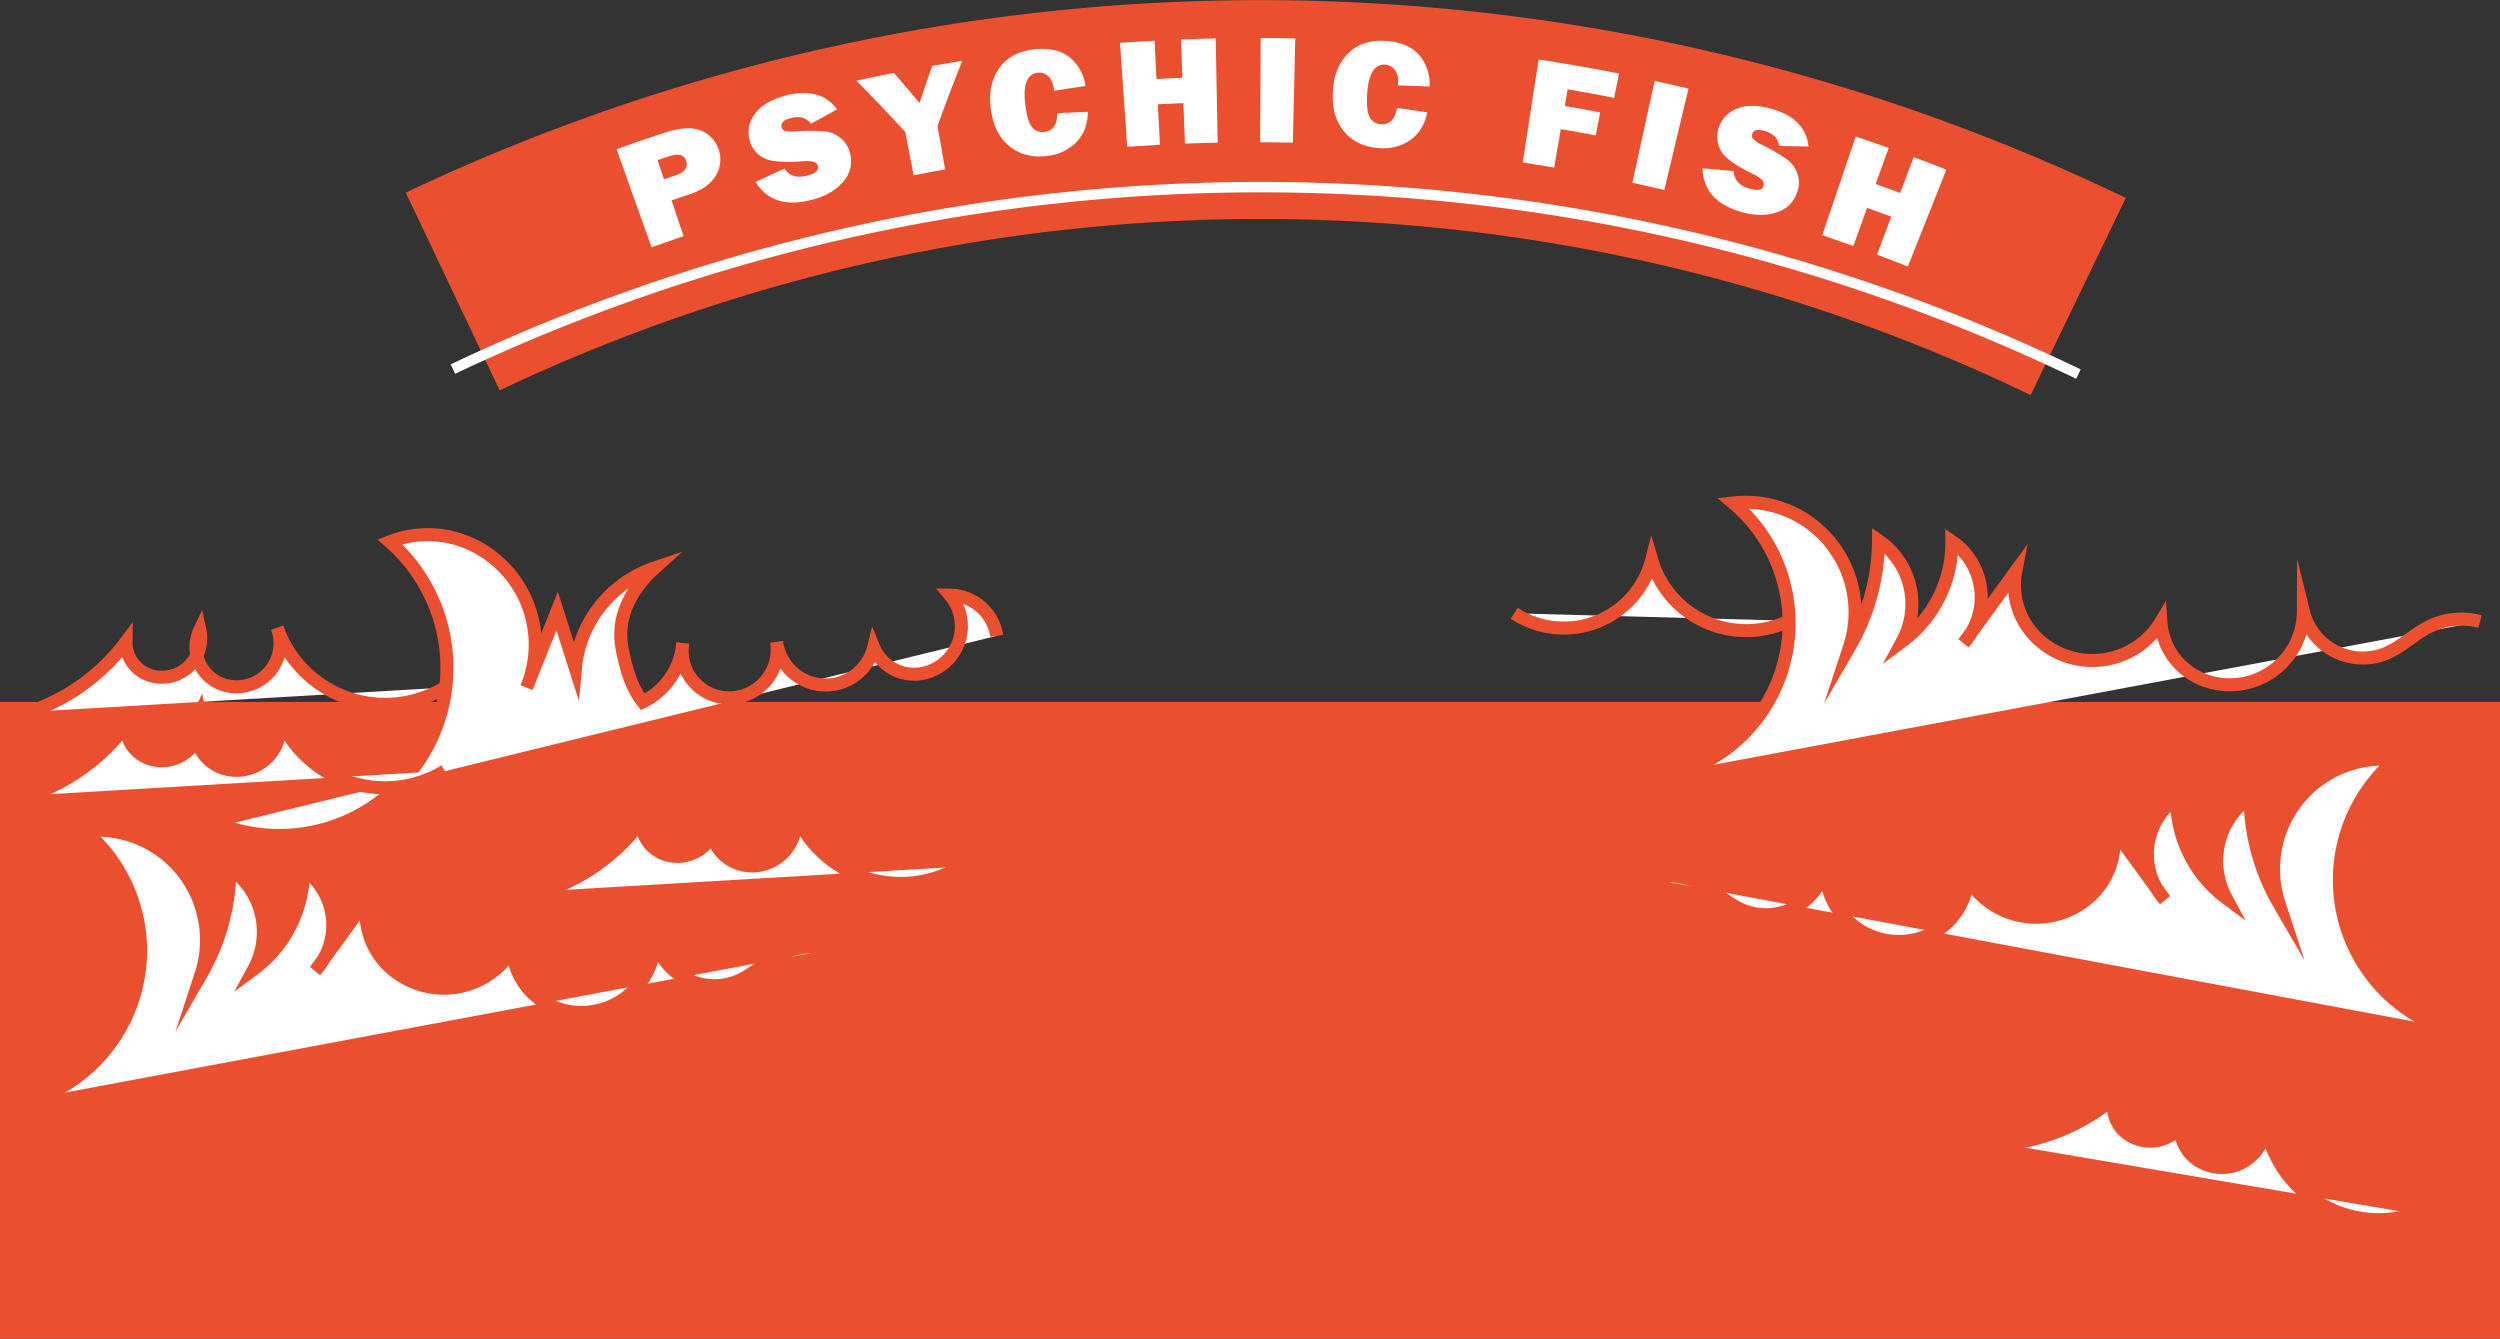 <svg xmlns="http://www.w3.org/2000/svg" xmlns:xlink="http://www.w3.org/1999/xlink" viewBox="0 0 959.52 513.84"><rect x="0" y="0" width="959.52" height="513.84" fill="#333333" stroke="none"/><defs><style>.cls-1,.cls-2,.cls-5,.cls-7,.cls-8{fill:none;}.cls-1{clip-rule:evenodd;}.cls-2,.cls-4{fill-rule:evenodd;}.cls-3{fill:#ea502f;}.cls-4,.cls-9{fill:#fff;}.cls-5,.cls-7{stroke:#ea502f;}.cls-5,.cls-7,.cls-8{stroke-miterlimit:10;}.cls-5{stroke-width:5px;}.cls-6{clip-path:url(#clip-path);}.cls-7{stroke-width:84px;}.cls-8{stroke:#fff;stroke-width:4px;}</style><clipPath id="clip-path" transform="translate(-32.16 -216.12)"><polyline class="cls-1" points="0 0 1023.96 0 1023.96 768 0 768"/></clipPath></defs><g id="Layer_1" data-name="Layer 1"><rect class="cls-3" y="269.4" width="959.52" height="244.44"/><path class="cls-4" d="M984,454.69a27.75,27.75,0,0,0-19.4,1.87c-6.22,3.05-11.17,8.44-17.78,10.78a23.47,23.47,0,0,1-30.6-16.52,28.24,28.24,0,0,1-37.38,26.6,25.66,25.66,0,0,1-17.31-22.61A30.71,30.71,0,0,1,815,462a28.27,28.27,0,0,1-9.16-26.59l-20,27.5a26.29,26.29,0,0,0,5.64-25,25.7,25.7,0,0,0-10.18-14,47.06,47.06,0,0,1-18.93,38.24,29.88,29.88,0,0,0,1.67-24.73,29.41,29.41,0,0,0-10.88-13.84,82.47,82.47,0,0,1-11.11,40.7,42.39,42.39,0,0,0-9.19-42,41.89,41.89,0,0,0-35.45-13.12,60.31,60.31,0,0,1-16.78,102.21" transform="translate(-32.16 -216.12)"/><path class="cls-5" d="M984,454.69a27.75,27.75,0,0,0-19.4,1.87c-6.22,3.05-11.17,8.44-17.78,10.78a23.47,23.47,0,0,1-30.6-16.52,28.24,28.24,0,0,1-37.38,26.6,25.66,25.66,0,0,1-17.31-22.61A30.71,30.71,0,0,1,815,462a28.27,28.27,0,0,1-9.16-26.59l-20,27.5a26.29,26.29,0,0,0,5.64-25,25.7,25.7,0,0,0-10.18-14,47.06,47.06,0,0,1-18.93,38.24,29.88,29.88,0,0,0,1.67-24.73,29.41,29.41,0,0,0-10.88-13.84,82.47,82.47,0,0,1-11.11,40.7,42.39,42.39,0,0,0-9.19-42,41.89,41.89,0,0,0-35.45-13.12,60.31,60.31,0,0,1-16.78,102.21" transform="translate(-32.16 -216.12)"/><path class="cls-4" d="M414.72,460.18a18.43,18.43,0,0,0-7.8-12.43,18.13,18.13,0,0,0-10.1-3.2,18.49,18.49,0,0,1-10,29.9,16.79,16.79,0,0,1-19.32-9.88,19,19,0,0,1-37.29-2.09,18.46,18.46,0,0,1-19.59,21.42A18,18,0,0,1,294.22,463a27.72,27.72,0,0,1-15.35,22.51c-4.59-5.82-6.45-13-7.9-20.27-2.49-12.41,3.7-23.25,12.47-31.15A45.19,45.19,0,0,0,259,453.94a44.59,44.59,0,0,0-6,18.71l-7-22L234.25,480a42.47,42.47,0,0,0-20.53-54.66,39.63,39.63,0,0,0-31.91-1.27A64.36,64.36,0,0,1,117.6,533" transform="translate(-32.16 -216.12)"/><path class="cls-5" d="M414.72,460.18a18.43,18.43,0,0,0-7.8-12.43,18.13,18.13,0,0,0-10.1-3.2,18.49,18.49,0,0,1-10,29.9,16.79,16.79,0,0,1-19.32-9.88,19,19,0,0,1-37.29-2.09,18.46,18.46,0,0,1-19.59,21.42A18,18,0,0,1,294.22,463a27.72,27.72,0,0,1-15.35,22.51c-4.59-5.82-6.45-13-7.9-20.27-2.49-12.41,3.7-23.25,12.47-31.15A45.19,45.19,0,0,0,259,453.94a44.59,44.59,0,0,0-6,18.71l-7-22L234.25,480a42.47,42.47,0,0,0-20.53-54.66,39.63,39.63,0,0,0-31.91-1.27A64.36,64.36,0,0,1,117.6,533" transform="translate(-32.16 -216.12)"/><path class="cls-4" d="M718.92,454.35A37.8,37.8,0,0,1,666.09,431a34.81,34.81,0,0,1-52.77,20.51" transform="translate(-32.16 -216.12)"/><path class="cls-5" d="M718.92,454.35A37.8,37.8,0,0,1,666.09,431a34.81,34.81,0,0,1-52.77,20.51" transform="translate(-32.16 -216.12)"/><path class="cls-4" d="M43.44,489.36A76.72,76.72,0,0,0,80.53,462.5,13.3,13.3,0,0,0,90,475.42a14.92,14.92,0,0,0,18.86-17.49,15.19,15.19,0,0,0,9.07,21,16.67,16.67,0,0,0,20.6-21.87A43.95,43.95,0,0,0,202.92,480" transform="translate(-32.16 -216.12)"/><path class="cls-5" d="M43.44,489.36A76.72,76.72,0,0,0,80.53,462.5,13.3,13.3,0,0,0,90,475.42a14.92,14.92,0,0,0,18.86-17.49,15.19,15.19,0,0,0,9.07,21,16.67,16.67,0,0,0,20.6-21.87A43.95,43.95,0,0,0,202.92,480" transform="translate(-32.16 -216.12)"/><path class="cls-4" d="M664.92,553.21a27.75,27.75,0,0,1,19.4,1.87c6.22,3,11.17,8.44,17.78,10.78a23.47,23.47,0,0,0,30.6-16.52,28.24,28.24,0,0,0,37.38,26.6,25.66,25.66,0,0,0,17.31-22.61,30.71,30.71,0,0,0,46.51,7.23A28.27,28.27,0,0,0,843.06,534l20,27.5a26.29,26.29,0,0,1-5.64-25,25.7,25.7,0,0,1,10.18-14,47.06,47.06,0,0,0,18.93,38.24A29.88,29.88,0,0,1,884.87,536a29.41,29.41,0,0,1,10.88-13.84,82.47,82.47,0,0,0,11.11,40.7,42.39,42.39,0,0,1,9.19-42,41.89,41.89,0,0,1,35.45-13.12A60.31,60.31,0,0,0,968.28,610" transform="translate(-32.16 -216.12)"/><path class="cls-5" d="M664.92,553.21a27.75,27.75,0,0,1,19.4,1.87c6.22,3,11.17,8.44,17.78,10.78a23.47,23.47,0,0,0,30.6-16.52,28.24,28.24,0,0,0,37.38,26.6,25.66,25.66,0,0,0,17.31-22.61,30.71,30.71,0,0,0,46.51,7.23A28.27,28.27,0,0,0,843.06,534l20,27.5a26.29,26.29,0,0,1-5.64-25,25.7,25.7,0,0,1,10.18-14,47.06,47.06,0,0,0,18.93,38.24A29.88,29.88,0,0,1,884.87,536a29.41,29.41,0,0,1,10.88-13.84,82.47,82.47,0,0,0,11.11,40.7,42.39,42.39,0,0,1,9.19-42,41.89,41.89,0,0,1,35.45-13.12A60.31,60.31,0,0,0,968.28,610" transform="translate(-32.16 -216.12)"/><path class="cls-4" d="M351.36,580.45a27.74,27.74,0,0,0-19.4,1.87c-6.23,3-11.19,8.44-17.79,10.78a23.49,23.49,0,0,1-30.62-16.52,28.25,28.25,0,0,1-37.4,26.6,25.68,25.68,0,0,1-17.31-22.61,30.73,30.73,0,0,1-46.53,7.23,28.27,28.27,0,0,1-9.16-26.59l-20,27.5a26.3,26.3,0,0,0,5.65-25,25.76,25.76,0,0,0-10.19-14A47,47,0,0,1,129.65,588a29.85,29.85,0,0,0,1.67-24.73,29.37,29.37,0,0,0-10.89-13.84,81.32,81.32,0,0,1-2.83,20.82,82.92,82.92,0,0,1-8.28,19.88,42.36,42.36,0,0,0-9.19-42A41.91,41.91,0,0,0,64.67,535a60,60,0,0,1,21.1,52.28A60.55,60.55,0,0,1,47.88,637.2" transform="translate(-32.16 -216.12)"/><path class="cls-5" d="M351.36,580.45a27.74,27.74,0,0,0-19.4,1.87c-6.23,3-11.19,8.44-17.79,10.78a23.49,23.49,0,0,1-30.62-16.52,28.25,28.25,0,0,1-37.4,26.6,25.68,25.68,0,0,1-17.31-22.61,30.73,30.73,0,0,1-46.53,7.23,28.27,28.27,0,0,1-9.16-26.59l-20,27.5a26.3,26.3,0,0,0,5.65-25,25.76,25.76,0,0,0-10.19-14A47,47,0,0,1,129.65,588a29.85,29.85,0,0,0,1.67-24.73,29.37,29.37,0,0,0-10.89-13.84,81.32,81.32,0,0,1-2.83,20.82,82.92,82.92,0,0,1-8.28,19.88,42.36,42.36,0,0,0-9.19-42A41.91,41.91,0,0,0,64.67,535a60,60,0,0,1,21.1,52.28A60.55,60.55,0,0,1,47.88,637.2" transform="translate(-32.16 -216.12)"/><path class="cls-4" d="M43.44,521.4a76.72,76.72,0,0,0,37.09-26.86A13.3,13.3,0,0,0,90,507.46,14.92,14.92,0,0,0,108.85,490a15.19,15.19,0,0,0,9.07,21,16.67,16.67,0,0,0,20.6-21.87A43.95,43.95,0,0,0,202.92,512" transform="translate(-32.16 -216.12)"/><path class="cls-5" d="M43.44,521.4a76.72,76.72,0,0,0,37.09-26.86A13.3,13.3,0,0,0,90,507.46,14.92,14.92,0,0,0,108.85,490a15.19,15.19,0,0,0,9.07,21,16.67,16.67,0,0,0,20.6-21.87A43.95,43.95,0,0,0,202.92,512" transform="translate(-32.16 -216.12)"/><path class="cls-4" d="M241.32,558.12a76.72,76.72,0,0,0,37.09-26.86,13.3,13.3,0,0,0,9.46,12.92,14.92,14.92,0,0,0,18.86-17.49,15.19,15.19,0,0,0,9.07,21,16.67,16.67,0,0,0,20.6-21.87,43.95,43.95,0,0,0,64.4,22.92" transform="translate(-32.16 -216.12)"/><path class="cls-5" d="M241.32,558.12a76.72,76.72,0,0,0,37.09-26.86,13.3,13.3,0,0,0,9.46,12.92,14.92,14.92,0,0,0,18.86-17.49,15.19,15.19,0,0,0,9.07,21,16.67,16.67,0,0,0,20.6-21.87,43.95,43.95,0,0,0,64.4,22.92" transform="translate(-32.16 -216.12)"/><g class="cls-6"><path class="cls-4" d="M801.49,655.24a76.68,76.68,0,0,0,42.18-17.79,13.29,13.29,0,0,0,6.32,14.7,14.92,14.92,0,0,0,22.31-12.77,15.15,15.15,0,0,0,4.12,22.49,16.66,16.66,0,0,0,25-16.64A44,44,0,0,0,959,682" transform="translate(-32.16 -216.12)"/></g><g class="cls-6"><path class="cls-5" d="M801.49,655.24a76.68,76.68,0,0,0,42.18-17.79,13.29,13.29,0,0,0,6.32,14.7,14.92,14.92,0,0,0,22.31-12.77,15.15,15.15,0,0,0,4.12,22.49,16.66,16.66,0,0,0,25-16.64A44,44,0,0,0,959,682" transform="translate(-32.16 -216.12)"/></g><path class="cls-7" d="M205.92,328a722.68,722.68,0,0,1,623.88,1.93" transform="translate(-32.16 -216.12)"/><path class="cls-8" d="M206,357.77a722.68,722.68,0,0,1,623.88,1.93" transform="translate(-32.16 -216.12)"/></g><g id="Layer_3" data-name="Layer 3"><path class="cls-9" d="M289.9,293l4.63,13.77q-6.15,2.09-12.28,4.28-6.74-18.82-13.43-37.66,8.9-3.19,17.84-6.15c4.46-1.48,8-2.09,10.62-1.89a12.5,12.5,0,0,1,6.84,2.58,12,12,0,0,1,2.55,15.95c-2,3.08-5.27,5.32-9.75,6.78C294.57,291.44,292.24,292.22,289.9,293ZM287,284.93l4.19-1.41c3.7-1.22,5.15-3.07,4.34-5.61-.76-2.38-2.87-3-6.33-1.87-1.55.51-3.11,1-4.66,1.56Z" transform="translate(-32.16 -216.12)"/><path class="cls-9" d="M322.17,286q5.5-2.64,11.06-5.19c1.81,2.85,4.71,3.74,8.74,2.71,3.14-.81,4.51-2,4.12-3.58a2.23,2.23,0,0,0-1.57-1.68,12.54,12.54,0,0,0-4.23-.24c-7.52.54-12.6.14-15.22-1.38a10.59,10.59,0,0,1-5.14-6.51,11.49,11.49,0,0,1,2-10.32c2.36-3.24,6.41-5.64,12.12-7.11,8.67-2.21,15.18-.35,19.38,5.39q-5,2.75-10,5.54c-1.73-2.33-4.31-3.07-7.69-2.2-2.81.72-4,1.9-3.59,3.5a1.94,1.94,0,0,0,1.39,1.43,12.71,12.71,0,0,0,3.95.18,74.81,74.81,0,0,1,11.27,0,11.41,11.41,0,0,1,6.14,2.65,10.68,10.68,0,0,1,3.57,6A11.81,11.81,0,0,1,355.67,286c-2.74,3.23-6.77,5.49-12.11,6.87C333.8,295.36,326.73,293.19,322.17,286Z" transform="translate(-32.16 -216.12)"/><path class="cls-9" d="M401.49,239.46q-5,12.45-9.5,25,1.45,8.34,2.92,16.68-6.06,1.06-12.09,2.25-1.62-8.33-3.22-16.63-9.17-10-18.76-19.68,7.19-1.56,14.38-3,5,5.74,9.87,11.55,2.36-7.14,4.86-14.26Q395.71,240.36,401.49,239.46Z" transform="translate(-32.16 -216.12)"/><path class="cls-9" d="M437.92,259.55q5.9-.3,11.78-.51c-.11,4.94-1.64,8.85-4.56,11.77A18.32,18.32,0,0,1,433.89,276c-5.53.65-10.21-.54-14.13-3.63s-6.35-7.74-7.25-14,.05-11.46,2.92-15.75,7.41-6.82,13.53-7.55c5.72-.67,10.28.33,13.62,2.94a17.24,17.24,0,0,1,6.22,11.12q-6,.87-12.05,1.83-.44-4-2.26-5.58a5.09,5.09,0,0,0-4.05-1.34c-4.14.49-5.72,4.62-4.76,12.33q.81,6.48,2.66,8.61a5,5,0,0,0,4.66,1.8C436.35,266.38,438,264,437.92,259.55Z" transform="translate(-32.16 -216.12)"/><path class="cls-9" d="M498.75,230.85q.36,20,.76,40-6.28.14-12.56.38-.3-7.77-.59-15.54c-3.27.12-6.54.28-9.81.45q.39,7.77.81,15.53-6.28.35-12.56.79-1.41-20-2.79-39.89,6.64-.48,13.29-.83.36,7.34.75,14.69c3.31-.18,6.63-.33,9.94-.47l-.54-14.69Q492.1,231,498.75,230.85Z" transform="translate(-32.16 -216.12)"/><path class="cls-9" d="M529.3,230.86q-.48,20-.92,40-6.28-.13-12.56-.15.07-20,.19-40Q522.66,230.72,529.3,230.86Z" transform="translate(-32.16 -216.12)"/><path class="cls-9" d="M568.36,257.56q5.82.79,11.61,1.68c-1,4.83-3.24,8.39-6.64,10.72a18.23,18.23,0,0,1-12,3c-5.53-.39-9.88-2.43-13.14-6.19s-4.77-8.78-4.49-15.11,2.17-11.25,5.77-14.92,8.5-5.34,14.62-4.91c5.72.4,10,2.23,12.77,5.42a17.22,17.22,0,0,1,4,12.08q-6.08-.27-12.14-.44.33-4-1.17-5.91a5,5,0,0,0-3.72-2.06c-4.13-.29-6.45,3.47-6.93,11.23-.27,4.35.07,7.33,1,9a5,5,0,0,0,4.22,2.63C565.55,264,567.6,261.92,568.36,257.56Z" transform="translate(-32.16 -216.12)"/><path class="cls-9" d="M644.62,268.09q-6.69-1.27-13.42-2.42-1.26,7.36-2.53,14.75-6-1-12.07-1.95,3-19.77,6.09-39.52,15.48,2.36,30.86,5.39-.94,4.66-1.87,9.34-8.89-1.76-17.84-3.29l-1.11,6.41q6.81,1.17,13.59,2.46Q645.48,263.68,644.62,268.09Z" transform="translate(-32.16 -216.12)"/><path class="cls-9" d="M680.22,250.13q-4.66,19.44-9.29,38.89-6.12-1.44-12.26-2.78,4.26-19.53,8.56-39.06Q673.74,248.59,680.22,250.13Z" transform="translate(-32.16 -216.12)"/><path class="cls-9" d="M685.6,280.72q6,.48,12,1.07c.11,3.37,2.14,5.6,6.11,6.73,3.08.88,4.85.55,5.32-1a2.26,2.26,0,0,0-.51-2.24,12.17,12.17,0,0,0-3.49-2.34c-6.7-3.3-10.83-6.2-12.3-8.84a10.66,10.66,0,0,1-1.12-8.2,11.55,11.55,0,0,1,6.87-7.92c3.64-1.62,8.3-1.66,13.92,0,8.53,2.45,13.18,7.33,13.89,14.4-3.78-.11-7.56-.18-11.33-.23-.31-2.88-2.14-4.82-5.48-5.77-2.76-.79-4.37-.37-4.82,1.23a1.91,1.91,0,0,0,.47,1.92,12.43,12.43,0,0,0,3.29,2.15,75.32,75.32,0,0,1,9.65,5.64,11.39,11.39,0,0,1,3.93,5.39,10.66,10.66,0,0,1,0,7,11.84,11.84,0,0,1-7.82,7.88c-4,1.41-8.56,1.34-13.82-.16C690.83,294.62,685.9,289.19,685.6,280.72Z" transform="translate(-32.16 -216.12)"/><path class="cls-9" d="M779.19,281.25q-7.41,18.57-14.79,37.16-5.89-2.34-11.83-4.55l5.48-14.57q-4.63-1.73-9.29-3.4l-5.27,14.64q-6-2.13-11.94-4.15,6.41-18.94,12.85-37.87,6.35,2.14,12.65,4.4-2.5,6.91-5,13.83,4.71,1.69,9.41,3.45l5.19-13.76Q772.95,278.78,779.19,281.25Z" transform="translate(-32.16 -216.12)"/></g></svg>